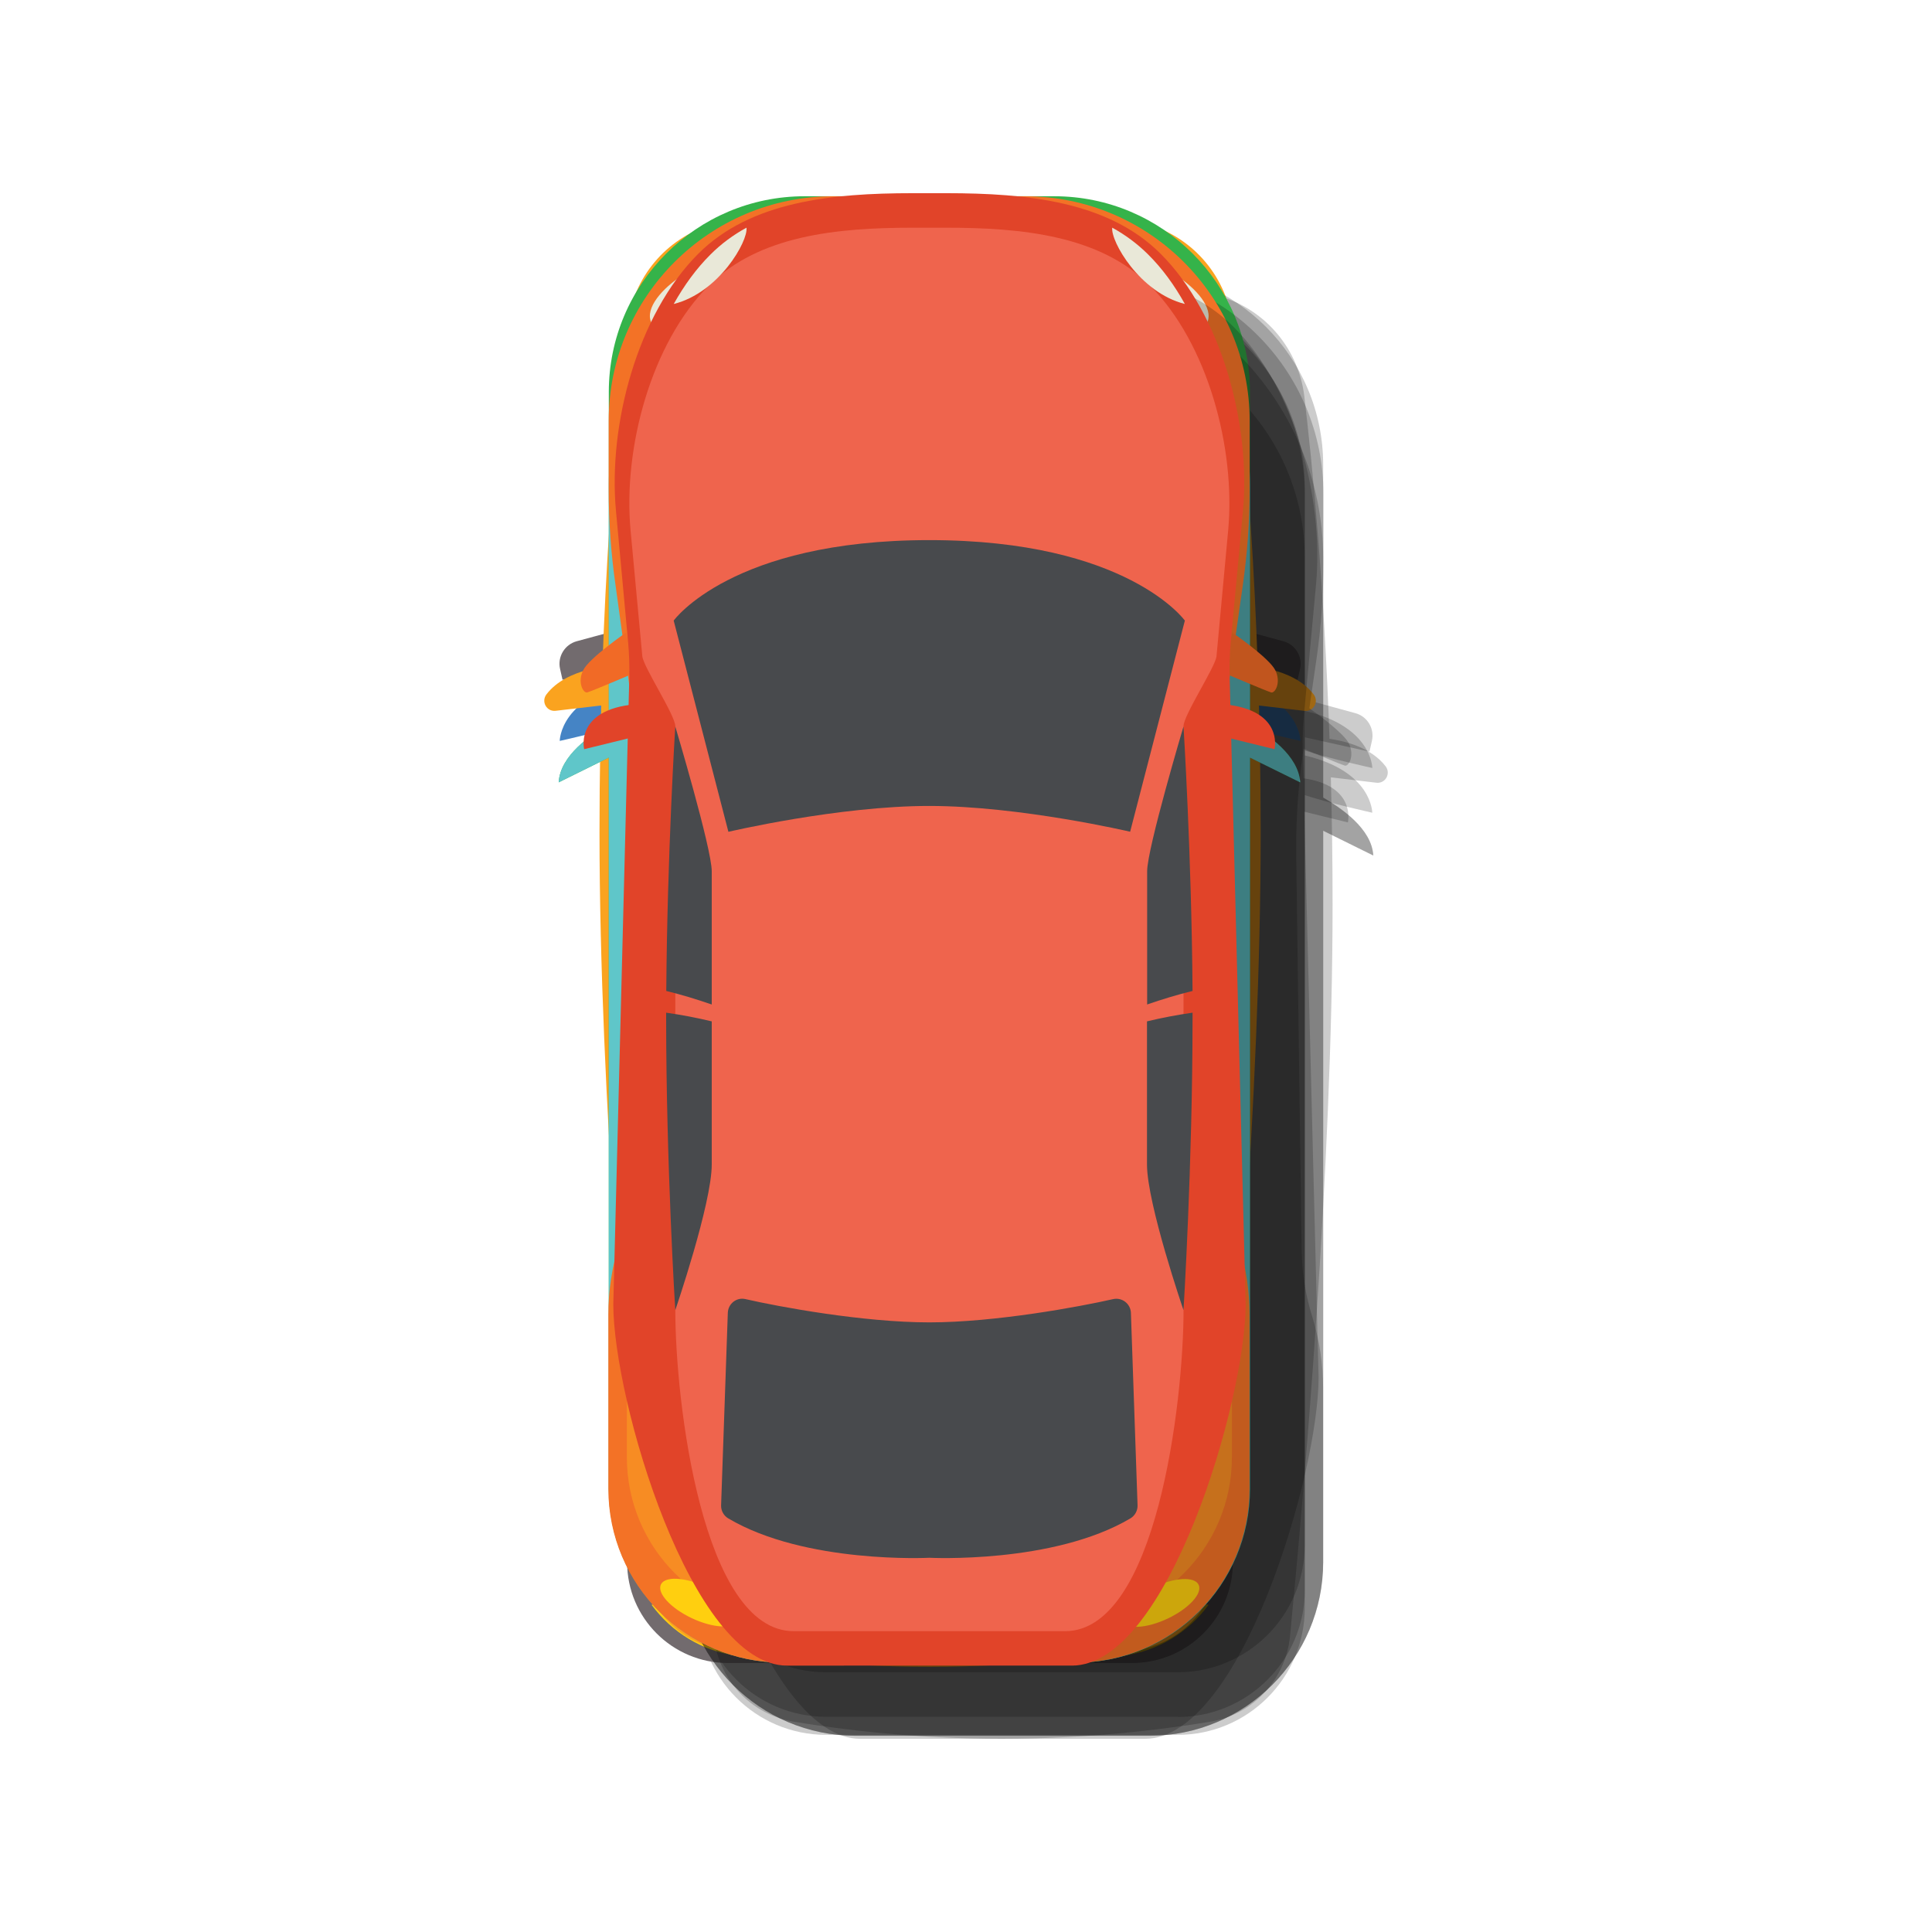 <?xml version="1.0" encoding="utf-8"?>
<!-- Generator: Adobe Illustrator 16.0.0, SVG Export Plug-In . SVG Version: 6.00 Build 0)  -->
<!DOCTYPE svg PUBLIC "-//W3C//DTD SVG 1.1//EN" "http://www.w3.org/Graphics/SVG/1.1/DTD/svg11.dtd">
<svg version="1.1" id="Layer_1" xmlns="http://www.w3.org/2000/svg" xmlns:xlink="http://www.w3.org/1999/xlink" x="0px" y="0px"
	 width="50px" height="50px" viewBox="0 0 50 50" enable-background="new 0 0 50 50" xml:space="preserve">
<rect fill="#FFFFFF" width="50" height="50"/>
<g id="darkcar">
	<path opacity="0.2" fill="#020202" enable-background="new    " d="M30.48,44.436c1.813,0,3.289-1.475,3.289-3.291V19.423
		c0.588,0.198,1.746,0.453,1.746,0.453s0-1.075-1.746-1.479v-5.758c0-2.88-2.336-5.213-5.215-5.213h-5.25
		c-2.879,0-5.214,2.333-5.214,5.213v5.755c-1.748,0.409-1.75,1.479-1.75,1.479s1.158-0.254,1.75-0.453v21.722
		c0,1.816,1.472,3.289,3.29,3.289h9.099V44.436z"/>
	<g>
		<g>
			<path fill="#231D27" d="M29.45,42.574H18.691c-1.359,0-2.46-1.102-2.46-2.457V10.753c0-2.862,2.323-5.188,5.188-5.188h5.306
				c2.865,0,5.188,2.323,5.188,5.188v29.364C31.91,41.475,30.809,42.574,29.45,42.574z"/>
			<path fill="#231D27" d="M16.527,16.478c0.433-0.074,0.297,0.771,0,0.963c-0.295,0.193-2.043,0.578-2.043,0.578
				S14.484,16.824,16.527,16.478z"/>
			<path fill="#231D27" d="M31.614,16.478c-0.435-0.074-0.296,0.771,0,0.963c0.296,0.194,2.044,0.58,2.044,0.58
				S33.658,16.824,31.614,16.478z"/>
			<path fill="#2B252F" d="M22.156,41.016h3.832c3.083,0,4.633-0.521,4.633-3.604l-1.126-16.463l2.08-9.931
				C31.575,7.781,28.952,6,25.717,6h-3.288c-3.238,0-5.862,1.78-5.862,5.019l2.083,9.931L17.525,37.41
				C17.522,40.494,19.068,41.016,22.156,41.016z"/>
			<path fill="#484A4D" d="M16.803,14.586c0,0,1.191,5.823,1.306,6.94c0.116,1.12,0.23,14.997,0,15.499
				c-0.229,0.5-0.585,0.385-0.585,0.385s-0.72-2.893-0.72-9.715C16.803,20.871,16.803,14.586,16.803,14.586z"/>
			<path fill="#F16469" d="M17.183,39.453c0.079,0.309,1.388,1.695,1.467,1.965c0.077,0.271-0.695,0.598-1.467-0.23
				C16.41,40.359,17.183,39.453,17.183,39.453z"/>
			<path fill="#484A4D" d="M31.338,14.586c0,0-1.189,5.823-1.307,6.94c-0.117,1.12-0.23,14.997,0,15.499
				c0.23,0.5,0.585,0.385,0.585,0.385s0.719-2.893,0.719-9.715C31.338,20.871,31.338,14.586,31.338,14.586z"/>
			<path fill="#484A4D" d="M18.648,20.948c0,0-1.364-5.859-1.126-6.94c0.24-1.08,3.238-1.889,6.549-1.889
				c3.31,0,6.31,0.81,6.548,1.889c0.238,1.082-1.125,6.94-1.125,6.94s-1.83-0.346-5.423-0.346
				C20.478,20.603,18.648,20.948,18.648,20.948z M24.071,40.455c-4.022,0-5.192-1.002-5.192-1.002l-0.811,0.617
				c2.389,1.734,6.001,1.541,6.001,1.541s3.61,0.193,6-1.541l-0.809-0.617C29.264,39.453,28.092,40.455,24.071,40.455z"/>
			<path fill="#F16469" d="M30.958,39.453c-0.075,0.309-1.39,1.695-1.465,1.965c-0.079,0.271,0.694,0.598,1.465-0.23
				C31.73,40.359,30.958,39.453,30.958,39.453z"/>
		</g>
		<path fill="#E9E8D8" d="M20.274,6.68c-0.018-0.276-0.192-0.525-0.417-0.685c-0.001,0-0.003-0.002-0.006-0.002
			c-0.962,0.375-1.776,1.049-2.328,1.907c0.669,0.202,1.421,0.136,2.037-0.2C19.945,7.488,20.302,7.116,20.274,6.68z"/>
		<path fill="#E9E8D8" d="M27.868,6.68c0.019-0.276,0.19-0.526,0.417-0.686c0.001,0,0.002-0.002,0.004-0.002
			c0.965,0.375,1.775,1.049,2.329,1.906c-0.669,0.203-1.419,0.137-2.036-0.199C28.196,7.488,27.84,7.116,27.868,6.68z"/>
		<path fill="#484A4D" d="M28.691,27.645h-9.242c-0.304,0-0.551-0.25-0.551-0.555v-3.97c0-0.305,0.248-0.55,0.551-0.55h9.242
			c0.306,0,0.551,0.246,0.551,0.55v3.97C29.242,27.396,28.996,27.645,28.691,27.645z"/>
	</g>
</g>
<g id="graycar">
	<path opacity="0.2" fill="#020202" enable-background="new    " d="M18.089,41.609c0,1.814,1.473,3.289,3.291,3.289h9.099
		c1.816,0,3.289-1.475,3.289-3.289V19.082l1.674,0.371l0.063-0.279c0.073-0.316-0.117-0.633-0.427-0.717l-1.31-0.358v-5.279
		c0-3.236-2.624-5.858-5.86-5.858h-3.96c-3.237,0-5.861,2.623-5.861,5.858v5.279l-1.307,0.358c-0.312,0.084-0.501,0.4-0.429,0.717
		l0.064,0.279l1.673-0.371L18.089,41.609L18.089,41.609z"/>
	<g>
		<path fill="#726B6E" d="M18.842,43.039h10.454c1.442,0,2.612-1.17,2.612-2.611V10.956c0-3.231-2.623-5.854-5.854-5.854h-3.971
			c-3.232,0-5.853,2.621-5.853,5.854v29.472C16.229,41.869,17.398,43.039,18.842,43.039z"/>
		<path fill="#837D81" d="M19.921,42.07h8.298c1.816,0,3.289-1.475,3.289-3.289l-2.514-6.922l0.07-12.817l2.442-7.111
			c0-3.237-2.622-5.859-5.859-5.859h-3.155c-3.236,0-5.86,2.623-5.86,5.859l2.444,7.109l0.07,12.819l-2.513,6.92
			C16.631,40.598,18.104,42.07,19.921,42.07z"/>
		<path fill="#E9E8D8" d="M20.167,6.051c0.058-0.14,0.074-0.294,0.055-0.441c-1.039,0.416-1.918,1.145-2.522,2.073
			c0.38-0.32,0.806-0.586,1.259-0.781C19.423,6.697,19.972,6.519,20.167,6.051z"/>
		<path fill="#E9E8D8" d="M27.973,6.051c-0.057-0.14-0.075-0.294-0.055-0.441c1.037,0.417,1.918,1.146,2.521,2.073
			c-0.38-0.32-0.806-0.586-1.261-0.781C28.717,6.697,28.166,6.519,27.973,6.051z"/>
		<path fill="#484A4D" d="M18.484,25.338c-0.026-1.948-0.074-3.733-0.074-4.39c0-1.967-1.466-3.817-1.466-3.817v7.625
			C17.449,24.971,17.968,25.152,18.484,25.338z"/>
		<path fill="#484A4D" d="M18.445,30.182c0.062-1.234,0.062-2.938,0.044-4.563c-0.52-0.145-1.034-0.303-1.542-0.482v5.783
			C17.454,30.691,17.954,30.449,18.445,30.182z"/>
		<path fill="#484A4D" d="M16.946,31.344v2.02c0,0,1.273-0.039,1.466-2.664c0.005-0.068,0.01-0.145,0.014-0.221
			C17.941,30.783,17.458,31.094,16.946,31.344z"/>
		<path fill="#726B6E" d="M16.639,16.13l-1.716,0.466c-0.311,0.086-0.501,0.404-0.428,0.717l0.063,0.279l2.083-0.461L16.639,16.13
			L16.639,16.13z"/>
		<path fill="#484A4D" d="M26.047,5.254h-3.956c-0.478,0-0.944,0.06-1.388,0.167c0.505,0.344,1.101,0.528,1.711,0.528h3.312
			c0.61,0,1.208-0.185,1.711-0.528C26.99,5.314,26.527,5.254,26.047,5.254z"/>
		<path fill="#484A4D" d="M29.654,25.338c0.023-1.948,0.072-3.733,0.072-4.39c0-1.967,1.469-3.817,1.469-3.817v7.625
			C30.691,24.971,30.172,25.152,29.654,25.338z"/>
		<path fill="#484A4D" d="M29.695,30.182c-0.061-1.234-0.061-2.938-0.044-4.563c0.521-0.145,1.032-0.303,1.54-0.482v5.783
			C30.687,30.691,30.187,30.449,29.695,30.182z"/>
		<path fill="#484A4D" d="M31.195,31.344v2.02c0,0-1.273-0.039-1.469-2.664c-0.005-0.068-0.01-0.145-0.016-0.221
			C30.197,30.783,30.678,31.094,31.195,31.344z"/>
		<path fill="#484A4D" d="M30.401,15.852c-0.085,0.63-0.376,1.896-1.336,3.19c-0.133,0.182-0.352,0.275-0.575,0.255
			c-0.74-0.063-2.55-0.201-4.42-0.201c-1.87,0-3.68,0.139-4.418,0.201c-0.223,0.018-0.44-0.076-0.575-0.255
			c-0.961-1.293-1.25-2.56-1.337-3.19c-0.038-0.269,0.09-0.534,0.327-0.664c0.66-0.36,2.332-0.986,6.005-0.986
			c3.668,0,5.344,0.628,6.002,0.986C30.309,15.317,30.44,15.583,30.401,15.852z M28.994,31.859c0,0-2.063,1.039-4.926,1.039
			c-2.86,0-4.924-1.039-4.924-1.039c-0.402,1.152-0.559,2.699-0.616,3.533c-0.026,0.369,0.173,0.719,0.505,0.883
			c0.863,0.428,2.705,1.172,5.034,1.172c2.33,0,4.171-0.744,5.036-1.172c0.331-0.164,0.53-0.514,0.505-0.883
			C29.553,34.561,29.396,33.014,28.994,31.859z"/>
		<path fill="#726B6E" d="M31.5,16.13l1.717,0.466c0.311,0.086,0.502,0.405,0.428,0.719l-0.063,0.279l-2.084-0.461L31.5,16.13
			L31.5,16.13z"/>
		<path fill="#FFCF0F" d="M18.752,42.574c-0.487-0.146-0.941-0.41-1.31-0.762c-0.097-0.09-0.19-0.193-0.309-0.25
			c-0.083-0.039-0.184-0.053-0.27-0.029c0.518,0.709,1.31,1.201,2.221,1.32c0-0.002,0.001-0.006,0.001-0.008
			C19.081,42.691,18.897,42.619,18.752,42.574z"/>
		<path fill="#FFCF0F" d="M29.386,42.574c0.489-0.146,0.942-0.41,1.312-0.762c0.094-0.09,0.188-0.193,0.308-0.25
			c0.084-0.039,0.186-0.053,0.271-0.029c-0.519,0.709-1.311,1.201-2.222,1.32c0-0.002-0.003-0.006-0.003-0.008
			C29.058,42.691,29.24,42.619,29.386,42.574z"/>
	</g>
</g>
<g id="bluecar">
	<path opacity="0.2" fill="#020202" enable-background="new    " d="M33.768,19.551v-5.109c0-3.236-2.625-5.861-5.86-5.861h-3.959
		c-3.236,0-5.86,2.625-5.86,5.861v5.11c-1.749,0.406-1.75,1.48-1.75,1.48s1.157-0.252,1.749-0.452v19.408
		c0,1.816,1.472,3.291,3.29,3.291h9.099c1.815,0,3.289-1.475,3.289-3.291V20.578c0.59,0.198,1.748,0.455,1.748,0.455
		S35.514,19.957,33.768,19.551z"/>
	<g>
		<path fill="#4584C5" d="M29.129,41.418H19.011c-1.534,0-2.778-1.246-2.778-2.777v-25.9c0-3.325,2.694-6.02,6.021-6.02h3.637
			c3.326,0,6.021,2.694,6.021,6.02v25.9C31.911,40.174,30.664,41.418,29.129,41.418z"/>
		<path fill="#5F9ED4" d="M25.987,39.859h-3.834c-3.084,0-4.632-0.52-4.632-3.607l1.125-14.147l-2.08-8.781
			c0-3.235,2.625-5.86,5.859-5.86h3.29c3.234,0,5.859,2.625,5.859,5.86l-2.082,8.781l1.125,14.147
			C30.618,39.34,29.073,39.859,25.987,39.859z"/>
		<path fill="#4584C5" d="M16.528,17.632c0.433-0.074,0.296,0.771,0,0.963c-0.298,0.193-2.042,0.58-2.042,0.58
			S14.483,17.978,16.528,17.632z"/>
		<path fill="#484A4D" d="M16.804,15.745c0,0,1.189,5.82,1.305,6.939c0.115,1.117,0.23,12.683,0,13.187
			c-0.23,0.5-0.584,0.385-0.584,0.385s-0.72-1.35-0.72-8.174C16.804,21.254,16.804,15.745,16.804,15.745z"/>
		<path fill="#F16469" d="M17.182,38.297c0.077,0.311,1.388,1.697,1.465,1.967c0.078,0.27-0.695,0.6-1.465-0.232
			C16.411,39.203,17.182,38.297,17.182,38.297z"/>
		<path fill="#FFCF0F" d="M18.878,39.859c0,0,0.944,0.25,1.331,0.965C20.208,40.82,18.994,40.764,18.878,39.859z"/>
		<path fill="#E9E8D8" d="M17.105,11.309c0,0-0.212-2.662,2.439-3.314C19.544,7.996,18.839,10.46,17.105,11.309z"/>
		<path fill="#4584C5" d="M31.613,17.632c-0.434-0.074-0.297,0.771,0,0.963c0.298,0.193,2.044,0.58,2.044,0.58
			S33.657,17.978,31.613,17.632z"/>
		<path fill="#484A4D" d="M31.336,15.745c0,0-1.188,5.82-1.306,6.939c-0.114,1.117-0.229,12.683,0,13.187
			c0.233,0.5,0.585,0.385,0.585,0.385s0.72-1.35,0.72-8.174C31.336,21.254,31.336,15.745,31.336,15.745z"/>
		<path fill="#484A4D" d="M18.646,22.104c0,0-1.364-5.86-1.125-6.938c0.238-1.08,3.238-1.89,6.548-1.89c3.31,0,6.31,0.81,6.549,1.89
			c0.241,1.08-1.125,6.938-1.125,6.938s-1.83-0.348-5.422-0.348C20.478,21.757,18.646,22.104,18.646,22.104z M24.07,39.299
			c-4.023,0-5.192-1.002-5.192-1.002l-0.81,0.617c2.391,1.734,6.001,1.541,6.001,1.541s3.609,0.193,6.001-1.541l-0.81-0.617
			C29.26,38.297,28.09,39.299,24.07,39.299z"/>
		<path fill="#F16469" d="M30.957,38.297c-0.078,0.311-1.389,1.697-1.466,1.967c-0.078,0.27,0.694,0.6,1.466-0.232
			C31.729,39.203,30.957,38.297,30.957,38.297z"/>
		<path fill="#FFCF0F" d="M29.26,39.859c0,0-0.943,0.25-1.33,0.965C27.932,40.82,29.145,40.764,29.26,39.859z"/>
		<path fill="#E9E8D8" d="M31.034,11.309c0,0,0.213-2.662-2.438-3.314C28.596,7.996,29.301,10.46,31.034,11.309z"/>
	</g>
</g>
<g id="yellowcar">
	<path opacity="0.2" fill="#020202" enable-background="new    " d="M34.408,19.12c-0.139-3.959-0.436-7.038-0.652-8.861
		c-0.145-1.213-0.988-2.229-2.158-2.582c-1.324-0.4-3.277-0.815-5.669-0.816c-2.389,0-4.344,0.417-5.666,0.816
		c-1.172,0.354-2.016,1.369-2.162,2.582c-0.214,1.823-0.516,4.906-0.652,8.863c-0.391,0.056-1.081,0.223-1.448,0.712
		c-0.14,0.188,0.009,0.45,0.241,0.421l1.177-0.139c-0.027,1.047-0.042,2.146-0.044,3.295c0,6.833,0.741,15.271,1.1,18.929
		c0.108,1.123,0.957,2.033,2.072,2.219C21.848,44.775,23.735,45,25.93,45c2.193-0.002,4.082-0.225,5.385-0.441
		c1.115-0.186,1.963-1.096,2.072-2.219c0.355-3.658,1.1-12.096,1.1-18.929c0-1.146-0.016-2.25-0.045-3.294l1.178,0.14
		c0.232,0.027,0.381-0.234,0.242-0.422C35.486,19.342,34.797,19.176,34.408,19.12z"/>
	<g>
		<path fill="#FAA31F" d="M31.896,8.399c-0.143-1.211-0.99-2.229-2.158-2.581C28.416,5.418,26.461,5,24.07,5
			c-2.391,0.001-4.343,0.416-5.667,0.817c-1.169,0.354-2.016,1.37-2.159,2.581c-0.29,2.438-0.729,7.128-0.729,13.152
			c0,6.833,0.745,15.271,1.1,18.931c0.109,1.125,0.958,2.035,2.072,2.217c1.303,0.213,3.191,0.441,5.385,0.439
			c2.192-0.002,4.084-0.223,5.386-0.439c1.113-0.182,1.963-1.092,2.072-2.217c0.355-3.66,1.098-12.098,1.096-18.931
			C32.625,15.527,32.188,10.837,31.896,8.399z"/>
		<path fill="#FCE04C" d="M31.643,8.907c-0.139-1.174-0.959-2.156-2.088-2.498c-1.281-0.389-3.172-0.793-5.483-0.791
			c-2.312-0.001-4.202,0.402-5.484,0.792C17.457,6.75,16.641,7.733,16.5,8.907c-0.28,2.36,1.177,5.786,1.177,11.619
			c0,6.611,0.273,12.017,0.616,15.558c0.107,1.084-0.508,5.836,0.573,6.014c1.256,0.207,3.085,0.422,5.206,0.422
			c2.124,0.002,3.949-0.217,5.21-0.422c1.08-0.18,0.463-4.926,0.568-6.014c0.346-3.541,0.615-8.947,0.617-15.56
			C30.465,14.694,31.924,11.266,31.643,8.907z"/>
		<path fill="#FAA31F" d="M15.876,17.231c0,0-1.201,0.033-1.736,0.742c-0.14,0.188,0.008,0.451,0.243,0.422l1.493-0.174
			L15.876,17.231z"/>
		<path fill="#E9E8D8" d="M20.778,5.5c-0.928,0.155-1.729,0.352-2.377,0.55c-0.478,0.145-0.903,0.401-1.246,0.737
			c0.021,0.084,0.081,0.165,0.165,0.195c0.18,0.066,0.377-0.015,0.55-0.097c0.916-0.433,1.831-0.861,2.746-1.296
			C20.669,5.561,20.726,5.535,20.778,5.5z"/>
		<path fill="#FAA31F" d="M32.264,17.234c0,0,1.199,0.03,1.736,0.741c0.139,0.188-0.008,0.45-0.24,0.422l-1.494-0.176L32.264,17.234
			z"/>
		<path fill="#E9E8D8" d="M27.363,5.5c0.926,0.153,1.727,0.352,2.375,0.55c0.479,0.143,0.902,0.4,1.246,0.737
			c-0.021,0.083-0.082,0.165-0.162,0.194c-0.182,0.065-0.377-0.018-0.549-0.097c-0.918-0.433-1.834-0.864-2.748-1.297
			C27.47,5.563,27.415,5.534,27.363,5.5z"/>
		<g>
			<g>
				<g>
					<path fill="#484A4D" d="M18.291,36.086v5.523c0,0.449,0.329,0.828,0.771,0.898c1.768,0.279,5.01,0.328,5.01,0.328
						s3.244-0.045,5.009-0.328c0.441-0.07,0.768-0.451,0.77-0.898l-0.002-5.523H18.291z"/>
				</g>
				<g>
					<path fill="#484A4D" d="M24.069,9.471c-4.594,0-7.218,2.828-7.218,2.828l0.822,8.225c0,0,2.768-1.528,6.394-1.528
						c3.628,0,6.396,1.527,6.396,1.527l0.824-8.224C31.289,12.3,28.664,9.472,24.069,9.471z"/>
				</g>
			</g>
		</g>
		<path fill="#484A4D" d="M17.224,34.717c-0.017-1.986-0.036-4.25-0.055-6.357c-0.419-0.211-0.85-0.404-1.277-0.6
			c0.058,2.537,0.264,4.939,0.5,6.953h0.832V34.717z"/>
		<path fill="#484A4D" d="M16.46,35.307c0.38,3.049,0.804,5.072,0.804,5.072s-0.014-2.193-0.037-5.109
			C16.974,35.285,16.716,35.299,16.46,35.307z"/>
		<path fill="#484A4D" d="M17.158,27.527c-0.031-2.863-0.065-5.314-0.101-6.181c-0.101-2.57-0.822-7.093-0.822-7.093
			s-0.359,4.778-0.36,12.131c-0.001,0.01-0.001,0.021-0.001,0.029C16.286,26.805,16.715,27.174,17.158,27.527z"/>
		<path fill="#484A4D" d="M30.918,34.715c0.016-1.986,0.033-4.25,0.055-6.357c0.418-0.209,0.85-0.4,1.275-0.598
			c-0.059,2.533-0.264,4.939-0.502,6.953h-0.828V34.715z"/>
		<path fill="#484A4D" d="M31.678,35.307c-0.379,3.049-0.803,5.072-0.803,5.072s0.016-2.195,0.037-5.109
			C31.166,35.285,31.424,35.299,31.678,35.307z"/>
		<path fill="#484A4D" d="M30.98,27.527c0.029-2.864,0.066-5.315,0.102-6.182c0.102-2.57,0.82-7.093,0.82-7.093
			s0.363,4.779,0.363,12.132c-0.002,0.01,0,0.021-0.002,0.025C31.854,26.805,31.424,27.174,30.98,27.527z"/>
	</g>
</g>
<g id="greencar">
	<path opacity="0.2" fill="#020202" enable-background="new    " d="M17.65,40.424c0,2.484,2.015,4.498,4.496,4.498h7.6
		c2.483,0,4.498-2.014,4.498-4.498V21.5l1.297,0.641c-0.041-0.699-0.834-1.229-1.297-1.5v-8.604c0-2.797-2.269-5.065-5.064-5.065
		h-6.46c-2.8,0-5.067,2.268-5.067,5.065v8.604c-0.465,0.268-1.254,0.799-1.297,1.5l1.297-0.642L17.65,40.424L17.65,40.424z"/>
	<g>
		<g>
			<path fill="#35B34A" d="M14.459,20.247c0.043-0.7,0.832-1.23,1.297-1.499v-8.604c0-2.797,2.27-5.065,5.067-5.065h6.461
				c2.799,0,5.065,2.269,5.065,5.065v8.603c0.465,0.269,1.254,0.799,1.298,1.499l-1.298-0.64v18.924
				c0,2.484-2.013,4.498-4.496,4.498h-7.6c-2.482,0-4.498-2.014-4.498-4.498V19.606L14.459,20.247z"/>
			<path fill="#68BE5E" d="M18.626,21.799l-2.403-10.872c0-2.638,2.139-4.78,4.78-4.78h6.097c2.64,0,4.779,2.14,4.779,4.78
				l-2.402,10.872c0.44,0.254,0.284,5.861,0.284,5.861V36.1c0,2.344,0.219,5.857-2.125,5.857h-7.171
				c-2.343,0-2.111-3.898-2.111-6.244l-0.015-8.055C18.344,27.66,18.188,22.054,18.626,21.799z"/>
			<g>
				<rect x="19.096" y="23.049" fill="#484A4D" width="0.77" height="12.666"/>
				<rect x="28.24" y="23.049" fill="#484A4D" width="0.771" height="12.666"/>
			</g>
			<path fill="#484A4D" d="M29.762,27.66c0.027-2.091,0.105-4.024,0.306-5.389c0.395-2.674,1.651-6.643,1.651-6.643
				s0,7.261,0,11.175C31.074,27.102,30.421,27.383,29.762,27.66z"/>
			<path fill="#484A4D" d="M31.388,34.797c-0.099,1.313-0.179,2.217-0.179,2.217s-1.455,0.705-1.455-3.264c0-0.18,0-0.359,0-0.547
				C30.304,33.73,30.848,34.262,31.388,34.797z"/>
			<path fill="#484A4D" d="M29.754,32.736c-0.004-1.408-0.012-2.889,0-4.318c0.558-0.195,1.113-0.396,1.669-0.599
				c0.1-0.034,0.198-0.073,0.299-0.108v0.025c0,1.936-0.154,4.529-0.293,6.482C30.906,33.691,30.319,33.223,29.754,32.736z"/>
			<path fill="#484A4D" d="M18.344,27.66c-0.028-2.091-0.105-4.024-0.305-5.389c-0.393-2.674-1.649-6.642-1.649-6.642
				s0,7.261,0,11.175C17.032,27.102,17.687,27.383,18.344,27.66z"/>
			<path fill="#484A4D" d="M18.344,27.66c-0.028-2.091-0.105-4.024-0.305-5.389c-0.393-2.674-1.649-6.642-1.649-6.642
				s0,7.261,0,11.175C17.032,27.102,17.687,27.383,18.344,27.66z"/>
			<path fill="#484A4D" d="M16.72,34.797c0.096,1.313,0.177,2.217,0.177,2.217s1.454,0.705,1.454-3.264c0-0.18,0-0.359,0-0.547
				C17.804,33.73,17.259,34.262,16.72,34.797z"/>
			<path fill="#484A4D" d="M18.353,32.736c0.003-1.408,0.011-2.889-0.001-4.318c-0.557-0.195-1.113-0.396-1.668-0.599
				c-0.098-0.034-0.196-0.073-0.297-0.108v0.025c0,1.936,0.15,4.529,0.291,6.482C17.201,33.691,17.788,33.223,18.353,32.736z"/>
			<path fill="#484A4D" d="M24.054,12.48c-4.715,0-6.683,2.319-6.683,2.319l1.254,6.997h5.427h5.426l1.254-6.997
				C30.734,14.803,28.769,12.48,24.054,12.48z"/>
		</g>
		<path fill="#484A4D" d="M29.668,36.793c0,0-2.353,1.189-5.614,1.189c-3.265,0-5.616-1.189-5.616-1.189
			c-0.46,1.318-0.637,2.295-0.7,3.246c-0.029,0.422,0.196,0.82,0.577,1.008c0.984,0.486,3.084,1.338,5.741,1.338
			c2.655,0,4.756-0.852,5.741-1.338c0.379-0.189,0.605-0.584,0.576-1.008C30.306,39.088,30.129,38.111,29.668,36.793z"/>
		<path fill="#EF644D" d="M19.699,42.344c-0.625-0.707-1.586-1.1-2.528-1.025c-0.004,0.057-0.003,0.111,0.001,0.17
			c0.729,0.689,1.691,1.135,2.752,1.211C19.872,42.57,19.791,42.447,19.699,42.344z"/>
		<path fill="#EF644D" d="M28.406,42.344c0.623-0.707,1.59-1.1,2.527-1.025c0.006,0.057,0.003,0.111-0.001,0.17
			c-0.731,0.689-1.69,1.135-2.753,1.211C28.234,42.57,28.316,42.447,28.406,42.344z"/>
		<path fill="#E9E8D8" d="M16.895,8.25c-0.473-0.694,1.572-2.046,2.175-1.572C19.672,7.147,17.288,8.828,16.895,8.25z"/>
		<path fill="#E9E8D8" d="M31.212,8.25c0.472-0.692-1.572-2.044-2.175-1.572C28.435,7.147,30.819,8.828,31.212,8.25z"/>
	</g>
</g>
<g id="marinecar">
	<path opacity="0.2" fill="#020202" enable-background="new    " d="M17.649,40.424c0,2.484,2.014,4.498,4.497,4.498h7.601
		c2.479,0,4.498-2.014,4.498-4.498V21.5l1.297,0.641c-0.043-0.699-0.834-1.229-1.297-1.5v-6.172c0-4.14-3.358-7.496-7.498-7.496
		h-1.603c-4.138,0-7.496,3.356-7.496,7.496v6.171c-0.466,0.271-1.255,0.801-1.298,1.5l1.298-0.641V40.424z"/>
	<g>
		<path fill="#5FC6C9" d="M14.458,20.247c0.042-0.7,0.831-1.23,1.297-1.499v-6.173c0-4.139,3.355-7.496,7.495-7.496h1.604
			c4.139,0,7.496,3.356,7.496,7.496v6.173c0.465,0.268,1.254,0.799,1.299,1.499l-1.299-0.64v18.925c0,2.48-2.015,4.496-4.496,4.496
			h-7.6c-2.482,0-4.498-2.012-4.498-4.496V19.606L14.458,20.247z"/>
		<path fill="#8DD2D3" d="M20.718,41.957h6.665c2.483,0,3.824-2.463,3.824-4.943l0.674-23.37c0-4.139-3.355-7.496-7.495-7.496
			h-0.668c-4.139,0-7.496,3.356-7.496,7.496l0.672,23.37C16.893,39.494,18.234,41.957,20.718,41.957z"/>
		<path fill="#484A4D" d="M31.422,27.817c0.098-0.035,0.194-0.069,0.297-0.108v0.025c0,3.536-0.514,9.279-0.514,9.279
			s-1.453,0.705-1.453-3.264c0-1.699-0.015-3.556,0-5.334C30.309,28.222,30.864,28.023,31.422,27.817z"/>
		<path fill="#484A4D" d="M29.76,27.66c0.028-2.091,0.106-4.022,0.307-5.389c0.394-2.674,1.65-6.643,1.65-6.643s0,7.261,0,11.175
			C31.072,27.102,30.418,27.384,29.76,27.66z"/>
		<path fill="#484A4D" d="M16.682,27.817c-0.1-0.035-0.199-0.069-0.298-0.108v0.025c0,3.536,0.51,9.279,0.51,9.279
			s1.456,0.705,1.456-3.264c0-1.699,0.014-3.556,0-5.334C17.792,28.222,17.234,28.023,16.682,27.817z"/>
		<path fill="#484A4D" d="M18.339,27.66c-0.028-2.091-0.105-4.022-0.305-5.389c-0.393-2.674-1.65-6.643-1.65-6.643s0,7.261,0,11.175
			C17.03,27.102,17.684,27.384,18.339,27.66z"/>
		<path fill="#484A4D" d="M16.682,27.817c-0.1-0.035-0.199-0.069-0.298-0.108v0.025c0,3.536,0.51,9.279,0.51,9.279
			s1.456,0.705,1.456-3.264c0-1.699,0.014-3.556,0-5.334C17.792,28.222,17.234,28.023,16.682,27.817z"/>
		<path fill="#484A4D" d="M18.339,27.66c-0.028-2.091-0.105-4.022-0.305-5.389c-0.393-2.674-1.65-6.643-1.65-6.643s0,7.261,0,11.175
			C17.03,27.102,17.684,27.384,18.339,27.66z"/>
		<path fill="#484A4D" d="M24.05,12.482c-4.715,0-6.682,2.319-6.682,2.319l1.255,6.999h5.426h5.427l1.252-6.999
			C30.73,14.803,28.766,12.482,24.05,12.482z"/>
		<path fill="#E9E8D8" d="M30.73,8.933c-0.024,0.108-0.098,0.207-0.205,0.223c-0.092,0.014-0.184-0.035-0.26-0.083
			c-1.082-0.659-1.906-1.72-2.289-2.924C29.145,6.782,30.109,7.753,30.73,8.933z"/>
		<path fill="#E9E8D8" d="M17.368,8.933c0.025,0.108,0.102,0.207,0.21,0.223c0.091,0.014,0.181-0.035,0.259-0.084
			c1.082-0.659,1.907-1.72,2.291-2.924C18.954,6.782,17.991,7.753,17.368,8.933z"/>
		<path fill="#FFCF0F" d="M17.368,40.316l0.986,1.768l1.016-2.438l-0.734-0.404c-0.154-0.084-0.348-0.047-0.459,0.088L17.368,40.316
			z"/>
		<path fill="#FFCF0F" d="M30.73,40.316l-0.983,1.768l-1.019-2.438l0.736-0.404c0.152-0.084,0.348-0.047,0.459,0.088L30.73,40.316z"
			/>
		<path fill="#484A4D" d="M28.73,39.646c-1.18,0.51-4.68,0.471-4.68,0.471s-3.5,0.039-4.68-0.471l-1.016,2.438
			c0.988,0.67,5.695,0.512,5.695,0.512s4.705,0.158,5.695-0.512L28.73,39.646z"/>
	</g>
</g>
<g id="orangecar">
	<path opacity="0.2" fill="#020202" enable-background="new    " d="M17.092,19.814c0.073-0.018,0.694-0.278,1.065-0.436l0.015,0.1
		c0.131,0.904,0.188,1.815,0.174,2.728l-0.138,10.129c-0.008,0.594-0.103,1.187-0.278,1.753c-0.186,0.598-0.279,1.217-0.279,1.842
		v4.494c0,2.484,2.013,4.498,4.496,4.498h7.6c2.481,0,4.495-2.014,4.495-4.498V35.93c0-0.625-0.094-1.244-0.277-1.842
		c-0.179-0.566-0.271-1.159-0.279-1.753l-0.139-10.129c-0.016-0.913,0.045-1.824,0.174-2.728l0.016-0.1
		c0.369,0.156,0.992,0.417,1.066,0.436c0.104,0.027,0.26-0.262,0.104-0.577c-0.128-0.256-0.781-0.739-1.021-0.908l0.187-1.29
		c0.118-0.822,0.178-1.653,0.178-2.484v-1.767c0-3.212-2.604-5.815-5.813-5.815h-4.97c-3.212,0-5.814,2.604-5.814,5.815v1.769
		c0,0.831,0.057,1.661,0.176,2.483l0.184,1.29c-0.238,0.169-0.892,0.651-1.02,0.908C16.831,19.553,16.989,19.841,17.092,19.814z"/>
	<g>
		<path fill="#F37226" d="M15.93,15.145c-0.118-0.822-0.177-1.653-0.177-2.484v-1.768c0-3.212,2.604-5.814,5.813-5.814h2.481h2.48
			c3.211,0,5.814,2.604,5.814,5.814v1.768c0,0.832-0.06,1.662-0.177,2.484l-0.347,2.438c-0.129,0.904-0.188,1.815-0.176,2.728
			l0.141,10.128c0.008,0.596,0.102,1.188,0.277,1.755c0.188,0.597,0.279,1.216,0.279,1.841v4.496c0,2.48-2.014,4.496-4.498,4.496
			h-3.799h-3.8c-2.482,0-4.497-2.012-4.497-4.496v-4.496c0-0.625,0.093-1.244,0.278-1.841c0.177-0.567,0.271-1.159,0.279-1.755
			l0.139-10.128c0.012-0.913-0.047-1.824-0.174-2.728L15.93,15.145z"/>
		<path fill="#F78C23" d="M31.711,15.646c0.112-0.777,0.168-1.559,0.168-2.344v-1.669c0-3.031-2.457-5.488-5.488-5.488h-2.34h-2.341
			c-3.031,0-5.488,2.458-5.488,5.488v1.669c0,0.784,0.056,1.566,0.167,2.344l0.328,2.303c0.121,0.854,0.177,1.714,0.166,2.574
			l-0.133,9.557c-0.008,0.563-0.097,1.119-0.264,1.655c-0.175,0.563-0.263,1.148-0.263,1.737v4.242c0,2.344,1.899,4.248,4.245,4.248
			h3.583h3.586c2.344,0,4.244-1.904,4.244-4.248v-4.242c0-0.589-0.091-1.175-0.266-1.737c-0.167-0.536-0.253-1.093-0.262-1.655
			l-0.133-9.556c-0.013-0.861,0.043-1.722,0.164-2.574L31.711,15.646z"/>
		<path fill="#E9E8D8" d="M16.889,8.407c-0.472-0.693,1.574-2.045,2.175-1.572C19.667,7.305,17.281,8.982,16.889,8.407z"/>
		<path fill="#F16A26" d="M16.2,16.373c0,0-0.949,0.655-1.106,0.97c-0.158,0.313,0,0.602,0.104,0.577
			c0.105-0.026,1.336-0.551,1.336-0.551L16.2,16.373z"/>
		<path fill="#484A4D" d="M17.687,25.818c0.009-1.688-0.016-3.139-0.065-4.178c-0.156-3.329-0.759-5.974-0.759-5.974
			c-0.198,3.948-0.292,7.154-0.314,9.75C16.923,25.584,17.304,25.663,17.687,25.818z"/>
		<path fill="#484A4D" d="M16.547,25.723c-0.06,8.004,0.528,9.992,0.528,9.992c0.411-1.604,0.588-5.916,0.612-9.611
			C17.311,25.986,16.931,25.807,16.547,25.723z"/>
		<path fill="#484A4D" d="M30.413,25.818c-0.013-1.688,0.013-3.139,0.063-4.178c0.156-3.329,0.756-5.974,0.756-5.974
			c0.201,3.948,0.293,7.154,0.314,9.75C31.176,25.584,30.797,25.663,30.413,25.818z"/>
		<path fill="#484A4D" d="M31.553,25.723c0.061,8.004-0.527,9.992-0.527,9.992c-0.411-1.604-0.59-5.916-0.614-9.611
			C30.787,25.986,31.167,25.807,31.553,25.723z"/>
		
			<ellipse transform="matrix(-0.428 0.904 -0.904 -0.428 63.337 42.865)" fill="#FFCF0F" cx="18.101" cy="41.48" rx="0.445" ry="1.093"/>
		<path fill="#E9E8D8" d="M31.209,8.407c0.471-0.692-1.574-2.044-2.179-1.572C28.43,7.305,30.816,8.982,31.209,8.407z"/>
		<path fill="#F16A26" d="M31.896,16.373c0,0,0.951,0.655,1.107,0.97c0.158,0.313,0,0.602-0.105,0.577
			c-0.102-0.026-1.336-0.551-1.336-0.551L31.896,16.373z"/>
		
			<ellipse transform="matrix(-0.43 -0.903 0.903 -0.43 5.481 86.413)" fill="#FFCF0F" cx="30.004" cy="41.478" rx="0.445" ry="1.093"/>
		<path fill="#484A4D" d="M24.049,34.014c3.859,0,5.587-0.762,5.587-0.762v5.791c0,0-1.427,1.602-5.587,1.602l0,0l0,0l0,0l0,0
			c-4.161,0-5.586-1.602-5.586-1.602v-5.791C18.462,33.252,20.192,34.014,24.049,34.014z M24.049,11.42L24.049,11.42L24.049,11.42
			L24.049,11.42L24.049,11.42c-5.359,0-6.714,2.935-6.714,2.935l0.717,5.765c0,0,3.06-0.654,5.997-0.654
			c2.938,0,5.998,0.654,5.998,0.654l0.719-5.765C30.764,14.356,29.41,11.42,24.049,11.42z"/>
	</g>
</g>
<g id="firecar">
	<path opacity="0.2" fill="#020202" enable-background="new    " d="M18.141,21.006l-0.372,14.641c0,2.484,2.013,9.354,4.497,9.354
		h7.363c2.48,0,4.496-6.869,4.496-9.354l-0.37-14.64l1.128,0.277c0,0,0.229-0.944-1.148-1.142l-0.021-0.74
		c-0.007-0.292,0.005-0.583,0.03-0.87l0.316-3.418c0.203-2.223-0.553-5.073-2.131-6.65c-1.355-1.358-3.467-1.568-5.533-1.568h-0.898
		c-2.068,0-4.179,0.211-5.533,1.568c-1.58,1.577-2.333,4.427-2.131,6.65l0.318,3.418c0.027,0.289,0.036,0.579,0.029,0.87l-0.02,0.74
		c-1.38,0.196-1.15,1.142-1.15,1.142L18.141,21.006z"/>
	<g>
		<path fill="#E14429" d="M16.287,17.506c0.005-0.291-0.004-0.581-0.03-0.869l-0.316-3.418c-0.205-2.223,0.551-5.073,2.129-6.651
			C19.426,5.211,21.535,5,23.606,5h0.895c2.071,0,4.18,0.211,5.536,1.568c1.58,1.578,2.336,4.428,2.131,6.651l-0.318,3.418
			c-0.025,0.289-0.036,0.58-0.027,0.869l0.414,16.246c0,2.48-2.016,9.354-4.496,9.354H20.37c-2.482,0-4.498-6.871-4.498-9.354
			L16.287,17.506z"/>
		<path fill="#EF644D" d="M30.629,18.799c-0.008-0.277,0.828-1.54,0.854-1.816l0.302-3.258c0.195-2.117-0.524-4.836-2.027-6.34
			c-1.296-1.292-3.307-1.492-5.28-1.492h-0.853c-1.973,0-3.984,0.201-5.278,1.492c-1.503,1.504-2.225,4.223-2.028,6.34l0.304,3.258
			c0.025,0.276,0.861,1.539,0.854,1.816v15.109c0,2.365,0.699,8.307,3.066,8.307h7.02c2.367,0,3.067-5.939,3.067-8.307
			L30.629,18.799L30.629,18.799z"/>
		<g>
			<path fill="#E14429" d="M16.822,18.21v0.761l-1.704,0.418C15.117,19.389,14.829,18.21,16.822,18.21z"/>
			<path fill="#484A4D" d="M17.24,26.208c0,0.05,0,0.097,0,0.144c0,3.781,0.236,7.555,0.236,7.555s0.944-2.752,0.944-3.771v-3.703
				C18.029,26.339,17.636,26.264,17.24,26.208z"/>
			<path fill="#484A4D" d="M18.42,25.996v-3.448c0-0.588-0.944-3.747-0.944-3.747s-0.208,3.315-0.233,6.845
				C17.64,25.742,18.031,25.863,18.42,25.996z"/>
			<path fill="#484A4D" d="M30.863,26.208c0,0.05,0,0.097,0,0.144c0,3.781-0.234,7.555-0.234,7.555s-0.945-2.752-0.945-3.771v-3.703
				C30.074,26.339,30.469,26.264,30.863,26.208z"/>
			<path fill="#484A4D" d="M29.688,25.996v-3.448c0-0.588,0.941-3.747,0.941-3.747s0.208,3.315,0.234,6.845
				C30.466,25.742,30.074,25.863,29.688,25.996z"/>
			<path fill="#E14429" d="M31.281,18.21v0.761l1.703,0.418C32.985,19.389,33.274,18.21,31.281,18.21z"/>
			<path fill="#484A4D" d="M18.851,21.527l-1.416-5.466c0,0,1.494-2.083,6.615-2.083c5.122,0,6.614,2.083,6.614,2.083l-1.416,5.464
				c0,0-2.852-0.667-5.199-0.667C21.703,20.857,18.851,21.527,18.851,21.527z M28.808,33.621c-0.856,0.195-3.047,0.602-4.757,0.602
				s-3.899-0.404-4.756-0.602c-0.229-0.055-0.45,0.115-0.459,0.354l-0.174,4.984c-0.005,0.135,0.066,0.266,0.184,0.336
				c2,1.186,5.205,1.02,5.205,1.02s3.205,0.164,5.205-1.02c0.117-0.07,0.188-0.201,0.184-0.336l-0.172-4.984
				C29.258,33.738,29.035,33.57,28.808,33.621z"/>
			<path fill="#E9E8D8" d="M17.436,7.867c1.172-0.292,1.929-1.627,1.883-1.975c-0.339,0.186-0.651,0.414-0.93,0.693
				C18.023,6.948,17.706,7.385,17.436,7.867z"/>
			<path fill="#E9E8D8" d="M30.664,7.867c-1.168-0.292-1.926-1.627-1.879-1.975c0.338,0.186,0.647,0.414,0.927,0.692
				C30.08,6.948,30.397,7.385,30.664,7.867z"/>
		</g>
	</g>
</g>
</svg>
